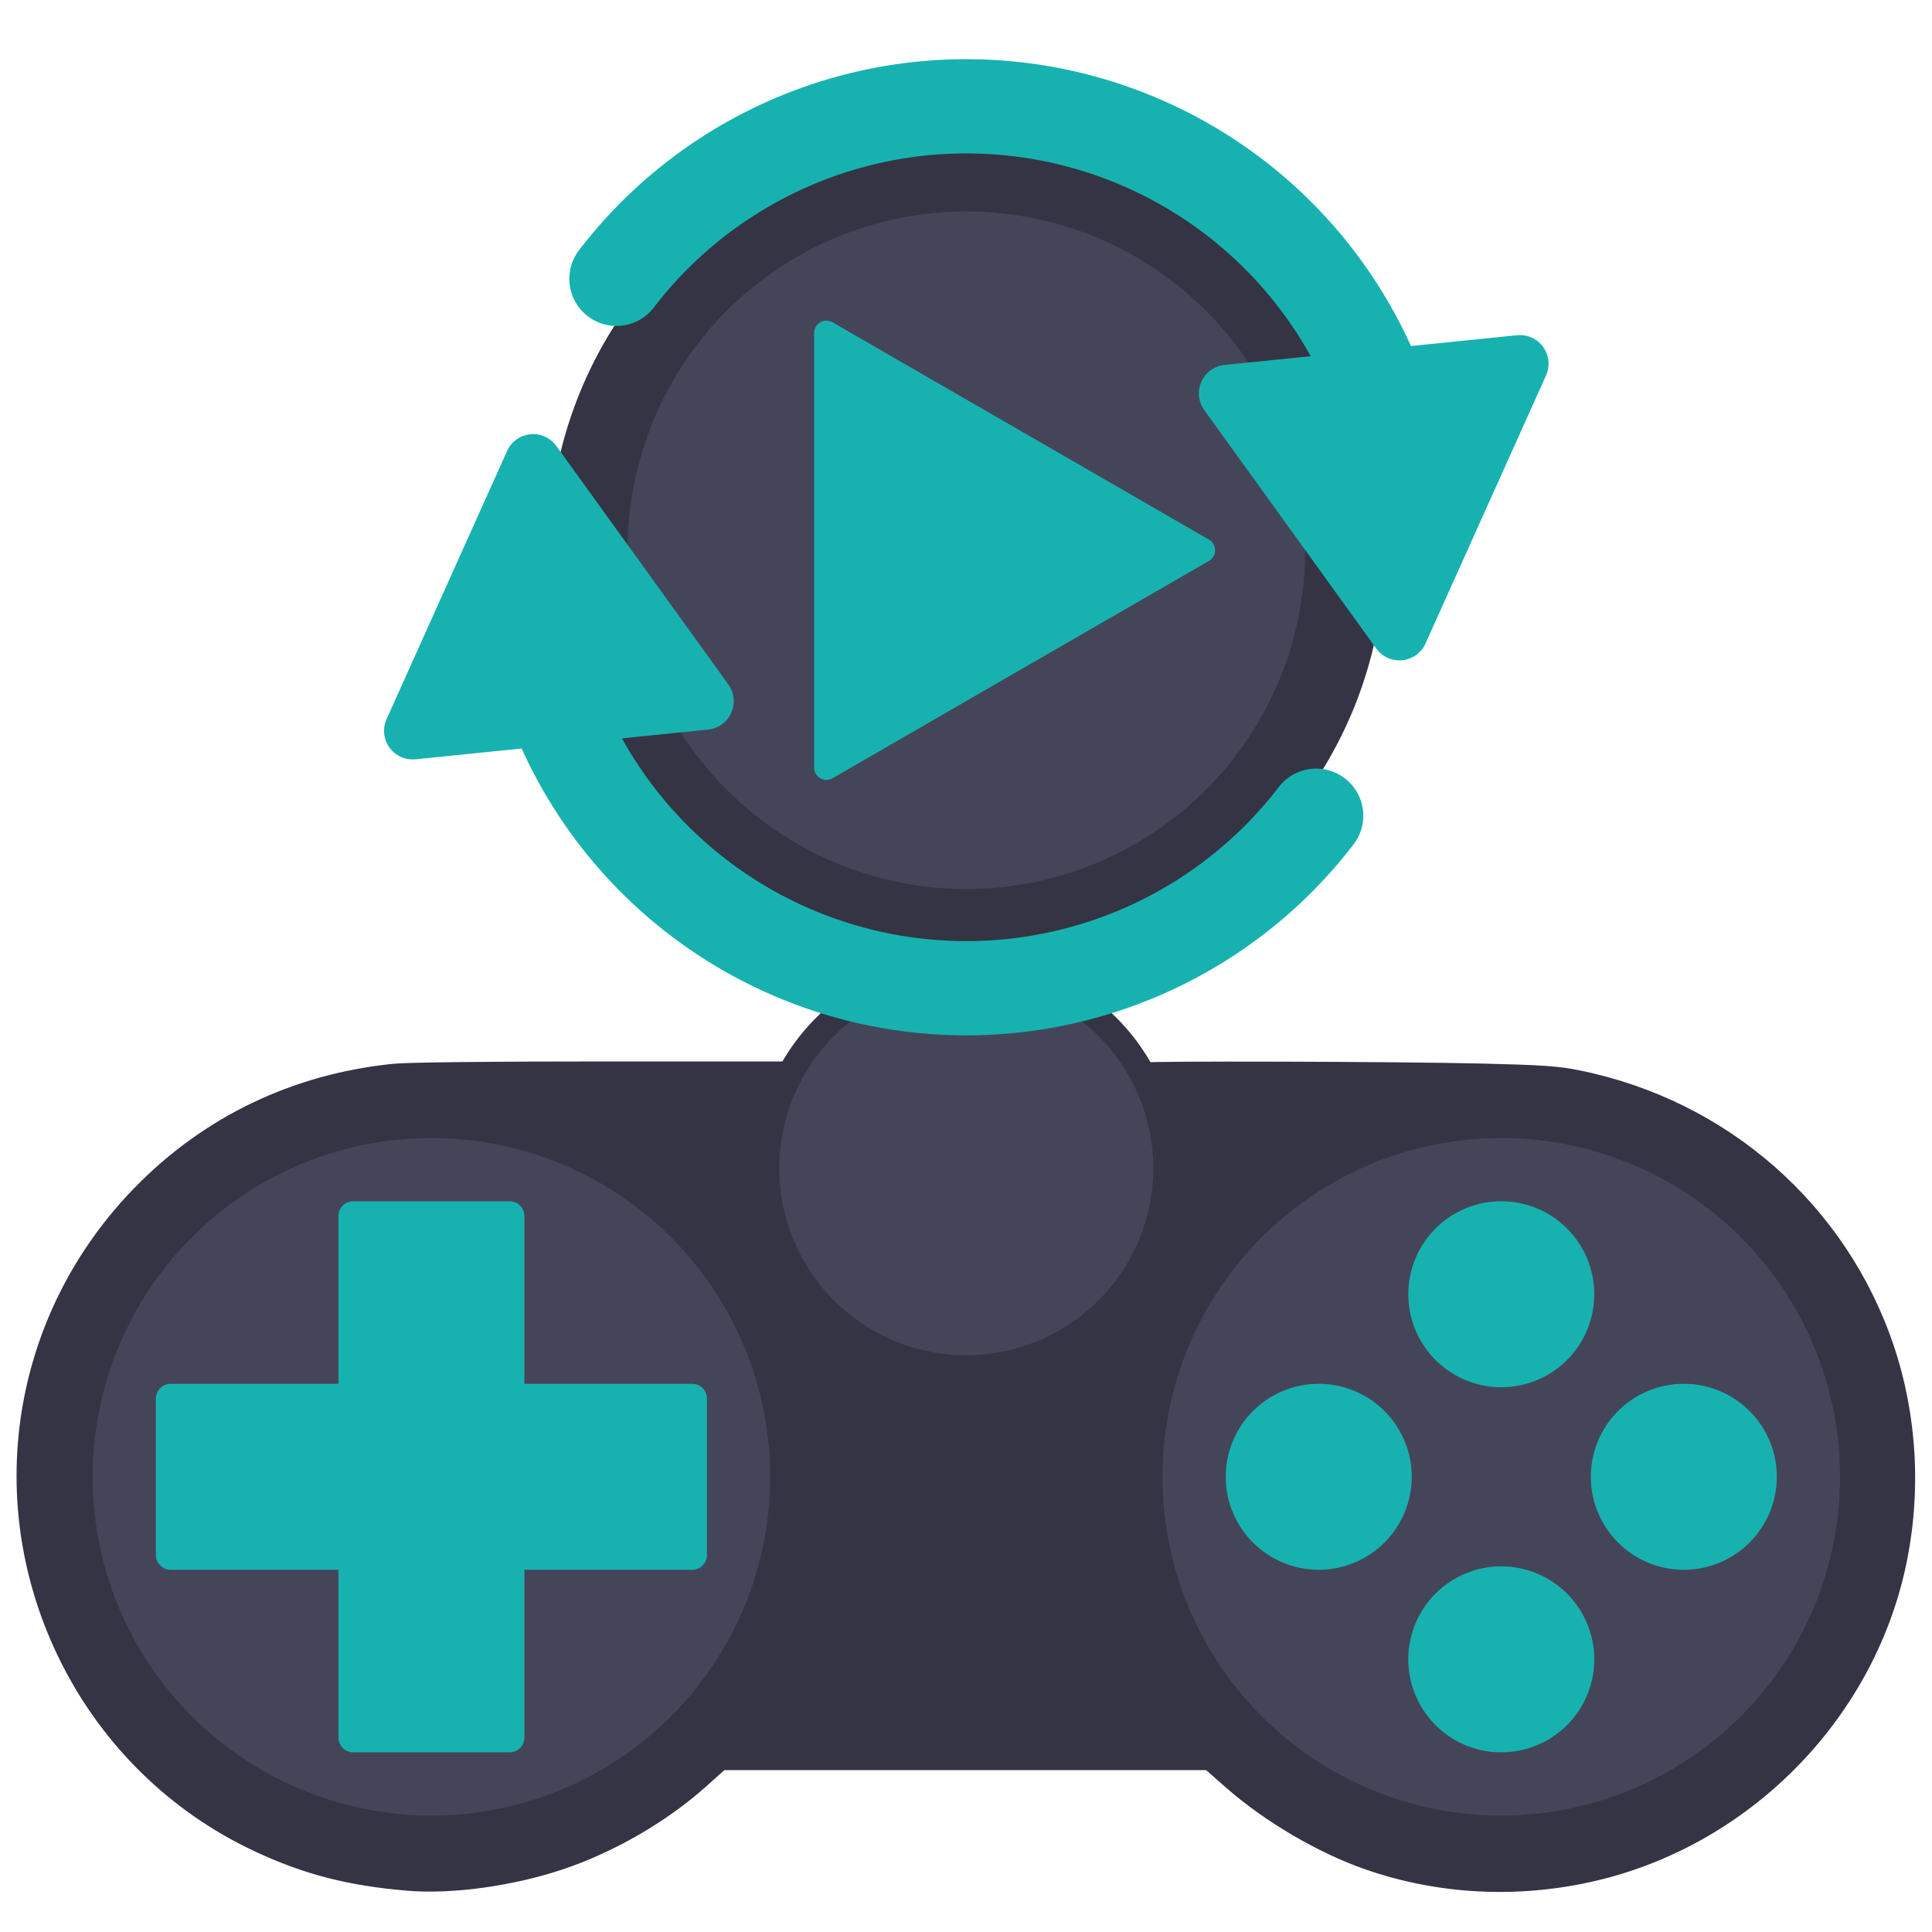 <?xml version="1.0" encoding="UTF-8" standalone="no"?>
<svg
   viewBox="0 0 241.89 241.89"
   width="64mm"
   height="64mm"
   version="1.1"
   id="svg1038"
   sodipodi:docname="replays logo.svg"
   inkscape:version="1.1 (c68e22c387, 2021-05-23)"
   inkscape:export-filename="D:\Documents\GitHub\RePlays\Resources\replays logo.png"
   inkscape:export-xdpi="101.6"
   inkscape:export-ydpi="101.6"
   xmlns:inkscape="http://www.inkscape.org/namespaces/inkscape"
   xmlns:sodipodi="http://sodipodi.sourceforge.net/DTD/sodipodi-0.dtd"
   xmlns="http://www.w3.org/2000/svg"
   xmlns:svg="http://www.w3.org/2000/svg">
  <sodipodi:namedview
     id="namedview1040"
     pagecolor="#505050"
     bordercolor="#eeeeee"
     borderopacity="1"
     inkscape:pageshadow="0"
     inkscape:pageopacity="0"
     inkscape:pagecheckerboard="0"
     showgrid="false"
     units="mm"
     inkscape:zoom="2.8284272"
     inkscape:cx="163.87199"
     inkscape:cy="124.80434"
     inkscape:window-width="1920"
     inkscape:window-height="1020"
     inkscape:window-x="1272"
     inkscape:window-y="-8"
     inkscape:window-maximized="1"
     inkscape:current-layer="g1036"
     inkscape:document-units="mm"
     inkscape:lockguides="true" />
  <desc
     id="desc976">replays logo v1.dxf - scale = 1.0, origin = (0.0, 0.0), method = auto</desc>
  <defs
     id="defs990">
    <marker
       id="DistanceX"
       orient="auto"
       refX="0"
       refY="0"
       style="overflow:visible">
      <path
         d="M 3,-3 -3,3 M 0,-5 V 5"
         style="stroke:#000000;stroke-width:0.5"
         id="path978" />
    </marker>
    <pattern
       id="Hatch"
       patternUnits="userSpaceOnUse"
       width="8"
       height="8"
       x="0"
       y="0">
      <path
         d="M8 4 l-4,4"
         stroke="#000000"
         stroke-width="0.25"
         linecap="square"
         id="path981" />
      <path
         d="M6 2 l-4,4"
         stroke="#000000"
         stroke-width="0.25"
         linecap="square"
         id="path983" />
      <path
         d="M4 0 l-4,4"
         stroke="#000000"
         stroke-width="0.25"
         linecap="square"
         id="path985" />
    </pattern>
    <symbol
       id="*MODEL_SPACE" />
    <symbol
       id="*PAPER_SPACE" />
  </defs>
  <g
     inkscape:groupmode="layer"
     inkscape:label="0"
     id="g1036">
    <path
       style="fill:#343444;fill-opacity:1;stroke:#343444;stroke-width:0.592;stroke-linecap:round;stroke-linejoin:round;stroke-miterlimit:4;stroke-dasharray:none;stroke-opacity:1"
       d="M 51.126,236.433 C 43.689,235.83 38.094,234.385 31.883,231.46 21.502,226.572 13.084,218.335 7.898,207.991 -2.013,188.22 1.617,164.772 17.04,148.939 c 8.657,-8.888 19.716,-14.19 32.239,-15.457 1.757,-0.178 11.96,-0.291 26.186,-0.291 h 23.307 l -1.091,2.328 c -1.68,3.585 -2.306,6.562 -2.289,10.878 0.018,4.502 0.802,7.795 2.756,11.579 3.302,6.393 8.325,10.6 15.395,12.894 2.026,0.657 2.959,0.785 6.534,0.896 3.559,0.11 4.525,0.045 6.586,-0.447 4.717,-1.125 8.562,-3.181 11.98,-6.406 3.314,-3.127 5.626,-6.933 7.061,-11.625 0.682,-2.23 0.747,-2.844 0.747,-7.031 0,-4.188 -0.065,-4.8 -0.748,-7.033 -0.411,-1.345 -1.122,-3.187 -1.579,-4.093 -0.457,-0.906 -0.832,-1.713 -0.832,-1.794 0,-0.222 31.97,-0.133 42.26,0.118 7.598,0.185 9.52,0.318 12.079,0.833 18.446,3.71 33.32,16.744 39.214,34.363 2.907,8.69 3.428,18.262 1.487,27.34 -4.137,19.354 -19.746,35.025 -39.179,39.335 -9.409,2.087 -19.118,1.557 -28.037,-1.53 -5.914,-2.047 -12.613,-5.974 -17.446,-10.227 l -2.55,-2.244 h -30.268 -30.268 l -2.353,2.107 c -4.932,4.416 -11.501,8.213 -17.922,10.357 -6.147,2.053 -13.675,3.09 -19.184,2.644 z m 11.304,-9.813 c 17.349,-3.68 30.093,-16.746 33.503,-34.349 0.681,-3.516 0.669,-11.256 -0.024,-14.874 -3.34,-17.446 -16.17,-30.547 -33.523,-34.23 -3.982,-0.845 -11.854,-0.915 -15.987,-0.143 -8.682,1.623 -16.117,5.551 -22.4,11.834 -6.105,6.105 -9.783,12.893 -11.709,21.61 -0.512,2.317 -0.605,3.608 -0.605,8.435 0,4.828 0.092,6.118 0.605,8.435 1.928,8.724 5.606,15.505 11.714,21.596 6.839,6.82 15.096,10.898 24.758,12.226 2.987,0.411 10.601,0.109 13.667,-0.541 z m 134.009,0.001 c 17.382,-3.694 30.399,-17.158 33.478,-34.628 0.653,-3.704 0.663,-10.439 0.021,-14.04 -1.661,-9.319 -5.587,-16.873 -12.138,-23.354 -5.879,-5.817 -12.953,-9.581 -21.545,-11.464 -4.028,-0.883 -12.61,-0.876 -16.734,0.014 -8.121,1.752 -15.072,5.417 -20.876,11.007 -8.681,8.361 -13.123,18.735 -13.129,30.659 -0.002,4.312 0.321,6.99 1.303,10.794 1.862,7.219 5.252,13.271 10.464,18.682 6.772,7.031 14.647,11.119 24.521,12.73 3.515,0.573 11.023,0.369 14.633,-0.398 z"
       id="path28639" />
    <path
       d="m 173.366,68.93 a 52.324,52.324 0 1 0 -104.649,0 52.324,52.324 0 1 0 104.649,0 z"
       style="fill:#343444;fill-opacity:1;stroke:none;stroke-width:3.207;stroke-miterlimit:4;stroke-dasharray:none"
       id="path996" />
    <path
       d="m 95.873,184.897 a 41.859,41.859 0 1 0 -83.719,0 41.859,41.859 0 1 0 83.719,0 z"
       style="fill:#45455a;stroke:#45455a;stroke-width:1.108"
       id="path998" />
    <path
       d="m 229.823,184.897 a 41.859,41.859 0 1 0 -83.719,0 41.859,41.859 0 1 0 83.719,0 z"
       style="fill:#45455a;stroke:#45455a;stroke-width:1.108"
       id="path1000" />
    <path
       d="m 162.848,68.893 a 41.859,41.859 0 1 0 -83.719,0 41.859,41.859 0 1 0 83.719,0 z"
       style="fill:#45455a;fill-opacity:1;stroke:#45455a;stroke-width:1.108"
       id="path1002" />
    <path
       d="M 63.809,152.247 H 44.218 v 22.855 H 21.363 v 19.59 H 44.218 V 217.548 H 63.809 V 194.692 H 86.664 V 175.102 H 63.809 Z"
       style="fill:#17b2b0;stroke:#17b2b0;stroke-width:3.692;stroke-linecap:round;stroke-linejoin:round;stroke-miterlimit:4;stroke-dasharray:none;stroke-opacity:1"
       id="path1008" />
    <path
       d="M 150.594,68.893 103.467,41.685 v 54.417 z"
       style="fill:#17b2b0;fill-opacity:1;stroke:#17b2b0;stroke-width:3.076;stroke-linecap:butt;stroke-linejoin:round;stroke-miterlimit:4;stroke-dasharray:none;stroke-opacity:1"
       id="path1010" />
    <g
       id="g856"
       transform="matrix(1.56,0,0,1.56,-105.26,-94.182)">
      <path
         d="m 194.242,193.548 a 6.279,6.279 0 1 0 -12.558,0 6.279,6.279 0 1 0 12.558,0 z"
         style="fill:#17b2b0;fill-opacity:1;stroke:#17b2b0;stroke-width:2.366;stroke-miterlimit:4;stroke-dasharray:none;stroke-opacity:1"
         id="path1014" />
      <path
         d="m 208.893,178.897 a 6.279,6.279 0 1 0 -12.558,0 6.279,6.279 0 1 0 12.558,0 z"
         style="fill:#17b2b0;fill-opacity:1;stroke:#17b2b0;stroke-width:2.366;stroke-miterlimit:4;stroke-dasharray:none;stroke-opacity:1"
         id="path1016" />
      <path
         d="m 179.592,178.897 a 6.279,6.279 0 1 0 -12.558,0 6.279,6.279 0 1 0 12.558,0 z"
         style="fill:#17b2b0;fill-opacity:1;stroke:#17b2b0;stroke-width:2.366;stroke-miterlimit:4;stroke-dasharray:none;stroke-opacity:1"
         id="path1018" />
      <path
         d="m 194.242,164.247 a 6.279,6.279 0 1 0 -12.558,0 6.279,6.279 0 1 0 12.558,0 z"
         style="fill:#17b2b0;fill-opacity:1;stroke:#17b2b0;stroke-width:2.366;stroke-miterlimit:4;stroke-dasharray:none;stroke-opacity:1"
         id="path1020" />
    </g>
    <path
       d="m 145.989,146.266 a 25.012,25.012 0 1 0 -50.024,0 25.012,25.012 0 1 0 50.024,0 z"
       style="fill:#45455a;fill-opacity:1;stroke:#343444;stroke-width:3.207;stroke-miterlimit:4;stroke-dasharray:none"
       id="path1022" />
    <g
       id="g862"
       transform="matrix(3.679,0,0,3.679,-324.091,-447.519)">
      <path
         d="m 112.089,145.503 -4.977,0.505 -4.977,0.505 4.101,-9.125 z"
         style="fill:#17b2b0;fill-opacity:1;stroke:#17b2b0;stroke-width:1.946;stroke-linecap:round;stroke-linejoin:round;stroke-miterlimit:4;stroke-dasharray:none;stroke-opacity:1"
         id="path1028" />
      <path
         d="m 135.717,143.143 -5.852,-8.114 4.977,-0.505 4.977,-0.506 z"
         style="fill:#17b2b0;fill-opacity:1;stroke:#17b2b0;stroke-width:1.946;stroke-linejoin:round;stroke-miterlimit:4;stroke-dasharray:none;stroke-opacity:1"
         id="path1030" />
      <path
         d="m 134.841,134.523 a 15.007,15.007 0 0 0 -25.77,-3.393"
         style="fill:none;stroke:#17b2b0;stroke-width:3.207;stroke-linecap:round;stroke-linejoin:round;stroke-miterlimit:4;stroke-dasharray:none;stroke-opacity:1"
         id="path1032" />
      <path
         d="m 107.113,146.009 a 15.007,15.007 0 0 0 25.77,3.393"
         style="fill:none;stroke:#17b2b0;stroke-width:3.207;stroke-linecap:round;stroke-miterlimit:4;stroke-dasharray:none;stroke-opacity:1"
         id="path1034" />
    </g>
  </g>
</svg>
